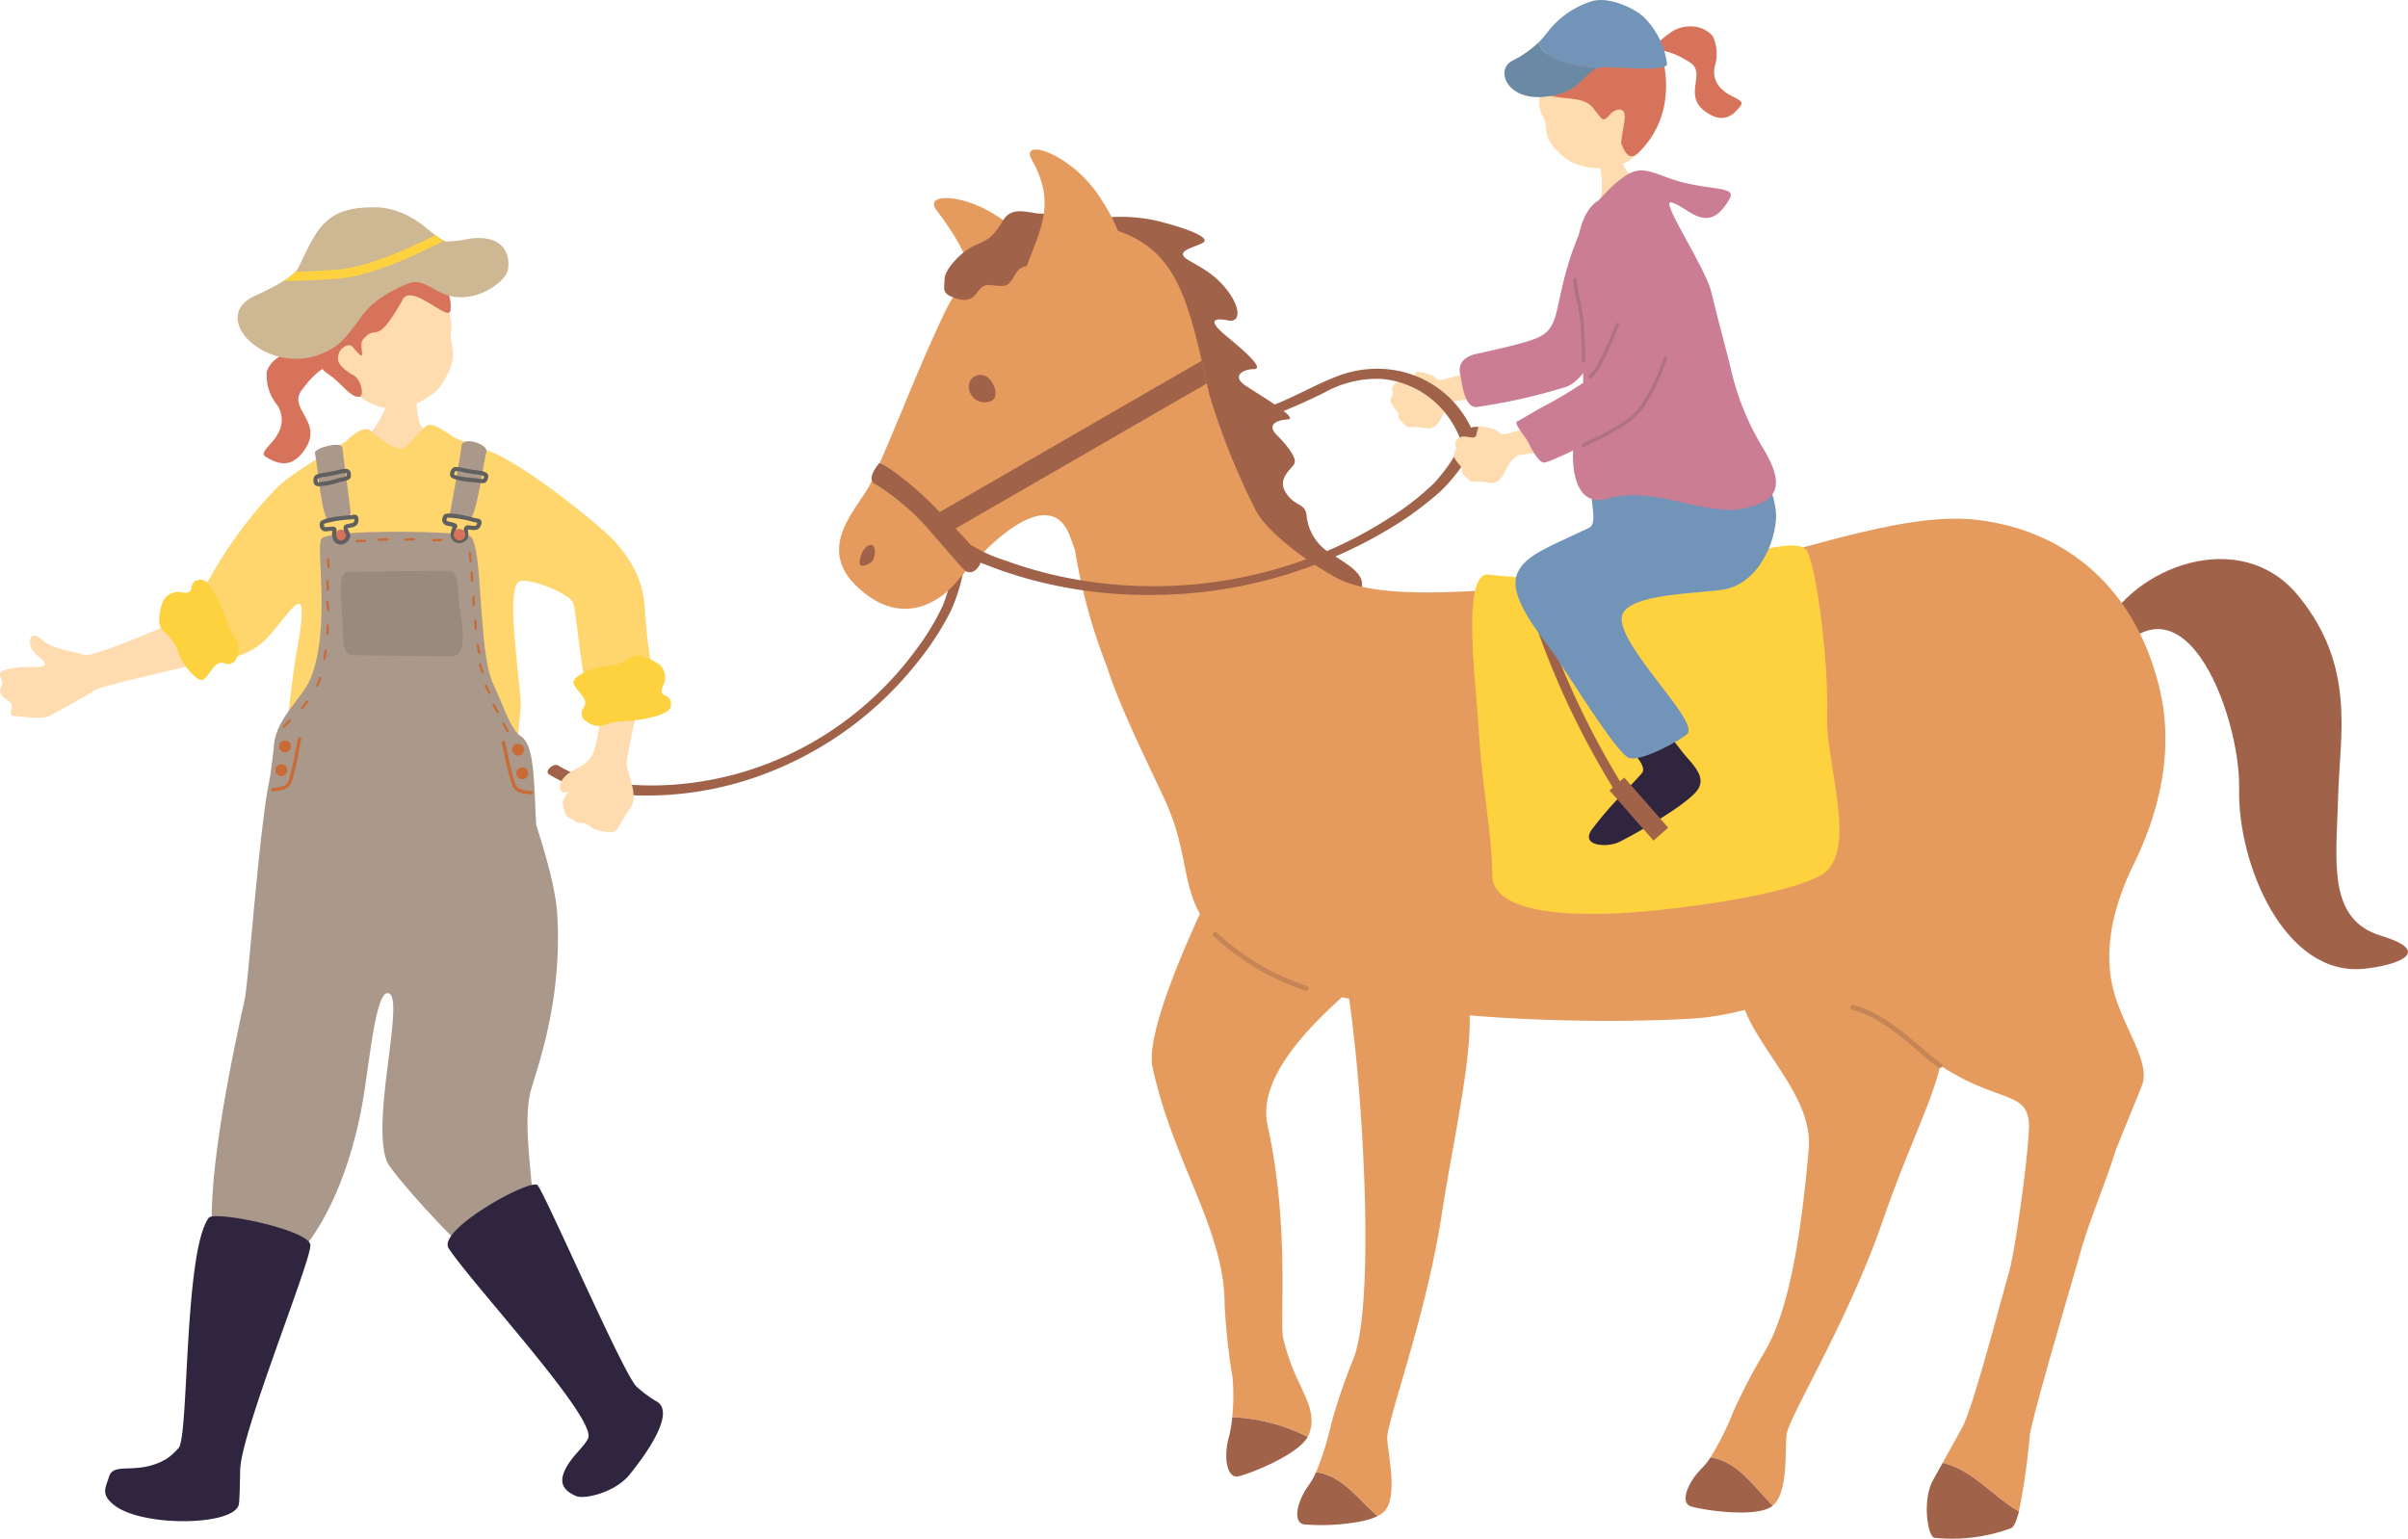 <svg id="グループ_999" data-name="グループ 999" xmlns="http://www.w3.org/2000/svg" xmlns:xlink="http://www.w3.org/1999/xlink" width="306.098" height="195.633" viewBox="0 0 306.098 195.633">
  <defs>
    <style>
      .cls-1 {
        fill: none;
      }

      .cls-2 {
        clip-path: url(#clip-path);
      }

      .cls-3 {
        fill: #a0634a;
      }

      .cls-4 {
        fill: #ffdbb0;
      }

      .cls-5 {
        fill: #ca7d93;
      }

      .cls-6 {
        fill: #d8735b;
      }

      .cls-7 {
        fill: #7194b8;
      }

      .cls-8 {
        fill: #6a89a5;
      }

      .cls-9 {
        fill: #e59b5e;
      }

      .cls-10 {
        fill: #c68554;
      }

      .cls-11 {
        fill: #fdd23e;
      }

      .cls-12 {
        fill: #2f253f;
      }

      .cls-13 {
        fill: #af7185;
      }

      .cls-14 {
        fill: #ffd56e;
      }

      .cls-15 {
        fill: #aa998a;
      }

      .cls-16 {
        fill: #c86b37;
      }

      .cls-17 {
        fill: #998a7f;
      }

      .cls-18 {
        fill: #606060;
      }

      .cls-19 {
        fill: #cdb893;
      }
    </style>
    <clipPath id="clip-path">
      <rect id="長方形_962" data-name="長方形 962" class="cls-1" width="306.098" height="195.633"/>
    </clipPath>
  </defs>
  <g id="グループ_998" data-name="グループ 998" class="cls-2">
    <path id="パス_8540" data-name="パス 8540" class="cls-3" d="M97.061,125.362a15.53,15.53,0,0,0,6.547,2.277,41.118,41.118,0,0,0,6.562.428,42.511,42.511,0,0,0,12.587-2.131,44.9,44.9,0,0,0,21.1-14.74,36.984,36.984,0,0,0,4.283-6.563,22.741,22.741,0,0,0,2-8.54c.07-.908-1.4-.324-1.448.325a22.325,22.325,0,0,1-1.529,7.434,30.781,30.781,0,0,1-3.506,5.781,42.49,42.49,0,0,1-8.706,8.781,41.6,41.6,0,0,1-22.574,8.31,40.634,40.634,0,0,1-6.906-.206,15.959,15.959,0,0,1-7.231-2.274c-.544-.363-1.788.713-1.184,1.117" transform="translate(-27.289 -26.93)"/>
    <path id="パス_8541" data-name="パス 8541" class="cls-4" d="M254.407,66.34c-.539.065-2.141.815-2.515.313s-1.531-.711-2.144-.848-.658.46-.771.992-.434.437-1.351.3a1.144,1.144,0,0,0-1.371.815c-.042.292.259.6-.066,1.112s.1.987.31,1.31.712.689.594,1.089.583.825.9,1.223.792-.029,2.348.3,1.986-.982,2.446-1.8a3.654,3.654,0,0,1,1.459-1.608c.282-.092,2.478-.343,3.144-.427a28.624,28.624,0,0,1-1.078-3.21c-.95.219-1.836.425-1.908.445" transform="translate(-69.3 -18.527)"/>
    <path id="パス_8542" data-name="パス 8542" class="cls-3" d="M213.3,73.778a72.426,72.426,0,0,0,14.847-5.494,13.688,13.688,0,0,1,7.132-1.741,11.679,11.679,0,0,1,6.418,2.522,12.188,12.188,0,0,1,4.054,6.149c.227.791,2.011.311,1.784-.478a13.107,13.107,0,0,0-9.841-9.184,13.906,13.906,0,0,0-7.661.565c-2.649.966-5.109,2.415-7.718,3.488a63.791,63.791,0,0,1-9.329,3c-1.106.267-.788,1.44.315,1.174" transform="translate(-59.789 -18.377)"/>
    <path id="パス_8543" data-name="パス 8543" class="cls-5" d="M280.119,42.355c-.318-2.246-2.254-2.445-4.427-3.774-1.669-1.119-3.7,5.806-4.366,8.71-.966,4.223-.917,5.67-3.618,6.675-1.7.631-5.436,1.442-7.4,1.886-.432.1-2.371.58-1.959,2.516.245,1.093.488,4.314,2.1,4.21a73.187,73.187,0,0,0,10.886-2.419c4.862-.869,8.97-16.465,8.781-17.8" transform="translate(-72.741 -10.831)"/>
    <path id="パス_8544" data-name="パス 8544" class="cls-4" d="M282.271,23.489c.179-.022,2.551-.139,2.772-.189.14.392.414,3.46.445,4,.053.925,4.164,4.99,3.871,6.281-.235.466-9.8,3.832-7.765.871,2.539-3.7.471-8.361.505-8.8.058-.732.2-1.9.171-2.169" transform="translate(-79.224 -6.562)"/>
    <path id="パス_8545" data-name="パス 8545" class="cls-6" d="M292.458,7.346a17.541,17.541,0,0,1,2.5-2.065,4.313,4.313,0,0,1,2.506-.611,3.615,3.615,0,0,1,2.608,1.215,5.261,5.261,0,0,1,.274,3.837,2.958,2.958,0,0,0,1.085,3.088c.848.832,2.728,1.193,2.248,1.866-1.4,1.971-2.742,1.861-3.956,1.184-3.909-2.182-.218-5.175-2.562-6.633s-2.679-1.177-4.7-1.881" transform="translate(-82.363 -1.307)"/>
    <path id="パス_8546" data-name="パス 8546" class="cls-4" d="M286.493,18.591a6.628,6.628,0,0,1-4.633,4.3,9.449,9.449,0,0,1-5.229-.537,8.24,8.24,0,0,1-2.912-2.687,4.949,4.949,0,0,1-.513-1.941c-.1-1.606-1.243-1.361-.669-4.752.175-1.03,1.542-5.863,6.271-7.019,4.157-1.017,9.682,7.478,7.685,12.64" transform="translate(-76.708 -1.652)"/>
    <path id="パス_8547" data-name="パス 8547" class="cls-6" d="M271.606,10.587a5,5,0,0,1,2.078-3.407C275.352,6.1,275.1,4.8,277,4.057a10.837,10.837,0,0,1,6.5-.533c2.274.823,3.215,1.737,3.752,2.942s2.965,8.34-2.317,13.7c-.844.858-1.568,1.074-2.37-1.032.113-1.56.728-3.49.318-4.027s-1.277-.159-1.695.323c-1.05,1.215-.93.666-2.353-.968-1.736-1.993-7.3.114-7.232-3.879" transform="translate(-76.49 -0.914)"/>
    <path id="パス_8548" data-name="パス 8548" class="cls-7" d="M272.264,5.391a14.994,14.994,0,0,0,1.13-1.307A11.343,11.343,0,0,1,279.225.1c2.093-.463,5,.84,6.33,2a10.277,10.277,0,0,1,3.031,6.037c.022.961-5.259.445-7.934.406a2.655,2.655,0,0,0-1.01.173c-2.74-.475-6.477-.647-7.378-3.326" transform="translate(-76.676 0)"/>
    <path id="パス_8549" data-name="パス 8549" class="cls-8" d="M267.143,9.878A14.177,14.177,0,0,0,270.559,7.5c.9,2.68,4.638,2.851,7.378,3.327-1.733.664-2.1,3.088-6.43,3.564-4.858.633-6.53-3.282-4.364-4.516" transform="translate(-74.971 -2.113)"/>
    <path id="パス_8550" data-name="パス 8550" class="cls-9" d="M312.348,226.567c.265-2.169,7.894-14.592,12.167-27,4.363-12.661,8.565-19.131,7.626-24.66-.782-4.608-4.351-17.255-7.39-17.61-3.241-.38-23.586-2.83-18.082,14.308,1.971,6.139,9.086,11.961,8.491,18.712-.821,9.313-2.231,19.887-5.466,25.514a76.012,76.012,0,0,0-4.086,7.759,37.074,37.074,0,0,1-2.927,5.894c3.575.542,5.531,3.824,7.914,6.129,1.995-1.629,1.531-7.216,1.755-9.05" transform="translate(-85.241 -44.205)"/>
    <path id="パス_8551" data-name="パス 8551" class="cls-3" d="M301.437,257.919a8.981,8.981,0,0,1-1.106,1.383,8.9,8.9,0,0,0-.879,1.014c-1.231,1.655-1.675,3.481-.493,3.841,1.261.384,6.325,1.2,9.1.487a3.723,3.723,0,0,0,1.146-.47c.053-.036.1-.086.147-.126-2.383-2.3-4.339-5.587-7.914-6.128" transform="translate(-83.999 -72.636)"/>
    <path id="パス_8552" data-name="パス 8552" class="cls-9" d="M243.126,150.571c-3.226-1.259-20.66-15.13-23.229-14.1-1.588.636-17.533,30.565-16,37.628,2.613,12.077,9.126,20.62,9.161,30.06a81.19,81.19,0,0,0,1.014,9.4,26.542,26.542,0,0,1-.041,5.028,23.334,23.334,0,0,1,9.593,2.5c.019-.034.047-.07.064-.1.035-.07.059-.139.088-.21.968-2.28-.348-4.522-1.069-6.21a27.974,27.974,0,0,1-2.2-6.015c-.474-2.383.85-14.261-1.986-27.055s29.822-28.886,24.6-30.923" transform="translate(-57.392 -38.418)"/>
    <path id="パス_8553" data-name="パス 8553" class="cls-3" d="M217.292,253.437a8.82,8.82,0,0,0-.292,1.787c-.107,1.843.432,3.355,1.541,3.1,1.468-.344,7.521-2.7,8.8-5.016a23.321,23.321,0,0,0-9.592-2.5,16.507,16.507,0,0,1-.452,2.63" transform="translate(-61.108 -70.633)"/>
    <path id="パス_8554" data-name="パス 8554" class="cls-3" d="M231.946,260.525a9.211,9.211,0,0,1-.925,1.642,8.821,8.821,0,0,0-.9,1.526c-.782,1.692-.835,3.317.3,3.478a26.864,26.864,0,0,0,7.487-.436,8.456,8.456,0,0,0,1.876-.632c-2.477-2.033-4.345-5.1-7.835-5.577" transform="translate(-64.646 -73.37)"/>
    <path id="パス_8555" data-name="パス 8555" class="cls-9" d="M250.605,168.841c-2.552-2.34-8.923-6.04-11.691-6.01-1.71.019-3.851,2.062-3.121,3.84,2.175,5.3,5.234,43.072,1.853,51.887a76.054,76.054,0,0,0-2.831,8.29,37.785,37.785,0,0,1-1.929,6.164c3.491.477,5.358,3.544,7.835,5.577a3.275,3.275,0,0,0,.75-.5c1.918-1.779.521-7.46.457-9.351-.074-2.181,4.932-15.47,6.917-28.424s5.889-27.686,1.76-31.474" transform="translate(-65.586 -45.857)"/>
    <path id="パス_8556" data-name="パス 8556" class="cls-3" d="M370.688,108.2c3.878-8.281,17.672-13.574,25.01-4.559s5.241,17.61,5.032,25.577-1.468,15.514,5.451,17.611,1.887,3.774-2.1,4.192c-10.225,1.077-16.143-13.417-15.934-22.852s-7.608-30.558-17.611-14.466c-6.067,9.761-1.208-2.606.149-5.5" transform="translate(-103.514 -27.863)"/>
    <path id="パス_8557" data-name="パス 8557" class="cls-3" d="M193.531,40.537c-2.149-2.578,4.613-2.516,8.281-1.573s6.6,2.1,5.451,2.726-3.774,1.048-1.782,2.2,3.459,1.887,5.031,3.983,1.573,3.983,0,3.669-2.935-.21-.1,2.1,4.612,4.088,3.355,4.088-2.935.838-1.049,2.1,6.919,4.193,5.347,4.3-2.621.733-1.363,1.991,2.621,2.935,2.2,3.669-2.2,1.886-1.05,3.669,2.412,1.258,2.621,2.83a6.318,6.318,0,0,0,2.405,4.431c1.573,1.153,4.3,2.411,4.613,3.983s-1.253,5.108-3.663,5.213-1.888-.42-5.766-5.032S201.6,55.737,200.135,50.705s-6.08-9.539-6.6-10.168" transform="translate(-54.387 -10.805)"/>
    <path id="パス_8558" data-name="パス 8558" class="cls-9" d="M313.084,120.9c3.459-7.076,4.986-14.748,3.3-22.013C313.4,85.99,304.559,78.577,293.225,77.21c-12.159-1.468-29.77,7.547-44.026,7.547-8.658,0-30.071,3.882-37.527-.21-4.14-2.272-9.161-6.131-10.355-8.814A89.31,89.31,0,0,1,195.523,61.2c-.1-.455-.733-3.313-.948-4.237-2.4-10.395-4.465-15.291-13.229-17.225-6.429-1.422-15.168,1.99-19.608,11.424-3.708,7.883-6.171,14.707-9.238,21.352-1.38,2.974-7.1,7.95-1.854,13.056s10.172,2.644,12.883-.616c6.789-8.161,12.2-10.733,14.179-5.96.254.612.5,1.3.753,2.039a71.812,71.812,0,0,0,4.069,14.837c1.584,5.032,5.161,12.2,7.282,16.769,4.537,9.753.43,14.29,11.6,21.247,11.284,7.022,42.53,7.549,55.784,6.693,9.983-.647,16.136-6.792,26.772,2.545,10.073,8.855,15.226,5.935,15.743,10.53.239,2.123-1.608,15.92-2.492,19.072-1.626,5.8-4.777,17.918-6.08,20.051,0,0-1.358,2.446-2.392,4.316,3.733.8,6.368,4.264,9.71,6.173a88.728,88.728,0,0,0,1.379-9.728c.477-3.019,5.889-21.207,6.4-23.1,1.048-3.856,3.139-8.669,4.56-13.208,1.611-4.009,2.626-6.405,3.3-8.137,1.027-2.644-1.685-6.361-3.218-10.742-2.2-6.289-.129-12.689,2.2-17.454" transform="translate(-41.813 -11.103)"/>
    <path id="パス_8559" data-name="パス 8559" class="cls-3" d="M341.8,260.989c-1.489,2.489-.745,7.335.126,7.427a21.713,21.713,0,0,0,9.629-1.18c.426-.057.795-.922,1.109-2.16-3.342-1.909-5.977-5.372-9.71-6.173l-1.154,2.087" transform="translate(-96.02 -72.913)"/>
    <path id="パス_8560" data-name="パス 8560" class="cls-9" d="M174.056,37.867c2.922,2.167,5.3,6.478,4.794,9.85s-7.705,1.478-8.3-1.057c-.657-2.8-1.42-5.46-4.96-10.061-1.756-2.282,3.784-2.2,8.467,1.269" transform="translate(-46.54 -9.869)"/>
    <path id="パス_8561" data-name="パス 8561" class="cls-3" d="M178.751,37.64c-1.758-.293-3.236-.64-4.186.886s-1.475,2.363-3.361,3.1-4.088,3.145-4.088,4.4-.459,1.783,1.363,2.412c3.04,1.048,2.516-1.887,4.4-1.677s2.306.315,3.039-1.048,1.153-1.258,2.726-1.573.943-1.153,1.468-2.2,2.83-2.516,2.2-3.46-2.935-.733-3.564-.838" transform="translate(-47.049 -10.528)"/>
    <path id="パス_8562" data-name="パス 8562" class="cls-9" d="M190.878,32.4c2.289,3.448,4.2,7.454,2.351,10.866s-12.61.662-11.531-2.1c2-5.114,3.547-8.2.612-13.4-1.609-2.853,4.9-.894,8.568,4.632" transform="translate(-51.149 -7.453)"/>
    <path id="パス_8563" data-name="パス 8563" class="cls-3" d="M155.193,81.972c.722.068,4.476,2.826,7.39,5.9,2.2,2.319,4.412,4.381,5.464,6.25.354.629-1.022,2.555-2.162,1.3-1.408-1.553-2.241-2.555-4.167-4.756a29.936,29.936,0,0,0-7.116-6.093c-1.114-.664.59-2.595.59-2.595" transform="translate(-43.433 -23.085)"/>
    <path id="パス_8564" data-name="パス 8564" class="cls-3" d="M199.708,66.73,165.793,86.308l-1.41-2.451,34.672-20.021c.216.924.43,1.884.653,2.894" transform="translate(-46.294 -17.978)"/>
    <path id="パス_8565" data-name="パス 8565" class="cls-3" d="M171.431,67.952a1.484,1.484,0,0,1,2.358-1.31c.787.524,1.613,2.51.472,3.04a2.022,2.022,0,0,1-2.83-1.73" transform="translate(-48.278 -18.695)"/>
    <path id="パス_8566" data-name="パス 8566" class="cls-3" d="M153.409,96.45c.931-.227.731,1.7.208,2.137s-1.616.92-1.5-.059.61-1.913,1.288-2.078" transform="translate(-42.838 -27.157)"/>
    <path id="パス_8567" data-name="パス 8567" class="cls-10" d="M338.821,185.85a.306.306,0,0,1-.154-.042,19.941,19.941,0,0,1-2.487-1.965c-2.233-1.927-5.293-4.567-8.493-5.367a.308.308,0,1,1,.149-.6c3.342.835,6.465,3.53,8.746,5.5a20.206,20.206,0,0,0,2.393,1.9.308.308,0,0,1-.154.575" transform="translate(-92.219 -50.092)"/>
    <path id="パス_8568" data-name="パス 8568" class="cls-10" d="M226.487,172.411a.3.3,0,0,1-.085-.012,31.692,31.692,0,0,1-11.692-6.922.308.308,0,0,1,.443-.428,30.944,30.944,0,0,0,11.421,6.758.308.308,0,0,1-.085.6" transform="translate(-60.443 -46.455)"/>
    <path id="パス_8569" data-name="パス 8569" class="cls-11" d="M262.635,100.241a87.27,87.27,0,0,0,19.5,0c9.644-1.048,19.707-5.451,20.965-2.935s2.726,14.256,2.516,20.755,4.285,17.879-1.048,20.546c-4.613,2.307-15.1,3.774-21.594,4.4-4.871.471-19.916,1.493-19.916-4.612,0-4.822-1.258-10.9-1.677-17.821s-2.306-20.755,1.258-20.336" transform="translate(-73.364 -27.188)"/>
    <path id="パス_8570" data-name="パス 8570" class="cls-12" d="M293.088,130.558c-.172-.223-4.42-5.664-4.862-6.667,0,0-4.228,1.96-3.919,3.483s4.186,4.19,3.7,5.623c-.106.312-2.284,2.471-2.715,2.977a44.743,44.743,0,0,0-3.836,4.471c-1.321,2.062,2.053,2.18,3.453,1.533s8.762-4.722,10.094-6.715c1.144-1.712-.859-3.353-1.909-4.706" transform="translate(-79.178 -34.891)"/>
    <path id="パス_8571" data-name="パス 8571" class="cls-3" d="M269.167,102.252a106.443,106.443,0,0,0,11.894,26.909c.238.384,1.389-.022,1.1-.491a105.682,105.682,0,0,1-11.8-26.737c-.134-.471-1.323-.151-1.19.319" transform="translate(-75.801 -28.642)"/>
    <rect id="長方形_961" data-name="長方形 961" class="cls-3" width="2.492" height="8.473" transform="translate(204.599 100.493) rotate(-41.225)"/>
    <path id="パス_8572" data-name="パス 8572" class="cls-7" d="M301.26,86.97c.323,2.851-1.681,8.877-6.3,9.927-2.8.636-13.068.407-13.293,3.672-.254,3.69,9.585,12.872,8.418,14.659-.372.57-6.006,3.807-7.547,3.121s-7.111-9.651-9.143-12.7c-1.742-2.612-6.429-7.762-4.935-10.886,1.065-2.226,3.919-3.193,9.047-5.636,2.046-.974-2.594-8.5,3.58-10.063,6.045-1.527,19.028-2.211,20.173,7.906" transform="translate(-75.523 -22.018)"/>
    <path id="パス_8573" data-name="パス 8573" class="cls-5" d="M302.438,65.37a33.768,33.768,0,0,1-4.064-10.121c-.465-1.942-1.667-6.314-2.447-9.613-.739-3.126-6.6-11.8-5.091-11.412,2.184.57,4.631,4.417,7.409-.446.871-1.524-1.887-1.089-5.951-2.1-3.386-.846-4.97-2.442-7.33-.8-2.4,1.669-2.935,2.922-3.846,3.411-1.742,1.6-2.029,3.927-2.594,6.97-.381,2.047.872,7.239.912,7.772.255,3.459.21,8.734.172,9.378-.155,2.676-1.022,5.111-1.21,6.8-.238,2.141-.027,7.929,4.325,6.69,5.49-1.563,10.218,1.435,16.154,1.42,5.557-.71,6.653-2.883,3.56-7.947" transform="translate(-78.385 -8.494)"/>
    <path id="パス_8574" data-name="パス 8574" class="cls-13" d="M279.681,59.887h-.009a.214.214,0,0,1-.2-.223c.036-.818-.116-4.047-.181-4.872a27.01,27.01,0,0,0-.467-2.692,18.725,18.725,0,0,1-.44-2.695.213.213,0,1,1,.426,0,19.14,19.14,0,0,0,.432,2.61,27.325,27.325,0,0,1,.474,2.743c.068.856.219,4.075.182,4.924a.213.213,0,0,1-.213.2" transform="translate(-78.398 -13.854)"/>
    <path id="パス_8575" data-name="パス 8575" class="cls-3" d="M165.2,89.008a18.428,18.428,0,0,0,6.6,4.052,53.659,53.659,0,0,0,7.236,2.285A58.094,58.094,0,0,0,193.907,96.9a59.068,59.068,0,0,0,28.676-8.095A42.432,42.432,0,0,0,229.6,83.74a22.187,22.187,0,0,0,5.118-7.61c.384-.851-1.464-.71-1.738-.1a21.525,21.525,0,0,1-4.213,6.687,34.832,34.832,0,0,1-5.881,4.539,53.028,53.028,0,0,1-12.737,5.927,56.876,56.876,0,0,1-28.174,1.513,53.77,53.77,0,0,1-7.7-2.171,19.178,19.178,0,0,1-7.37-4.246c-.489-.5-2.251.172-1.706.732" transform="translate(-46.495 -21.271)"/>
    <path id="パス_8576" data-name="パス 8576" class="cls-4" d="M265.569,75.938c-.539.07-2.134.833-2.513.335s-1.537-.7-2.15-.83-.654.466-.764,1-.429.442-1.347.31a1.142,1.142,0,0,0-1.363.827c-.041.292.264.6-.058,1.113s.111.986.322,1.307.718.682.6,1.083.591.82.913,1.215.791-.034,2.351.28,1.978-1,2.43-1.825a3.648,3.648,0,0,1,1.445-1.62c.27-.091,2.3-.343,3.053-.442a9.351,9.351,0,0,0-.71-3.287c-1.057.253-2.134.512-2.213.535" transform="translate(-72.45 -21.235)"/>
    <path id="パス_8577" data-name="パス 8577" class="cls-5" d="M285.344,56.656c-3.121-1.161-3.057-2.73-4.354.435-1.772,4.322-1.561,5.312-3.919,6.967a55.875,55.875,0,0,1-5.613,3.338c-.345.179-2.29,1.348-2.951,1.693-.708.218,1.028,1.956,1.4,2.83.272.635,1.295,2.48,1.935,2.443.739-.042,5.443-2.249,9.8-4.862,3.991-2.685,4.337-5.278,4.917-6.5,1.81-3.807,1.9-4.6-1.216-6.346" transform="translate(-75.571 -15.553)"/>
    <path id="パス_8578" data-name="パス 8578" class="cls-13" d="M280.073,74.555a.213.213,0,0,1-.09-.407l.323-.149c2.028-.935,5.422-2.5,6.9-4.432a23.018,23.018,0,0,0,2.891-5.792c.08-.213.155-.412.225-.59a.213.213,0,0,1,.4.154c-.069.177-.143.374-.223.586a23.355,23.355,0,0,1-2.951,5.9c-1.546,2.014-5,3.608-7.063,4.56l-.322.149a.212.212,0,0,1-.09.02" transform="translate(-78.815 -17.756)"/>
    <path id="パス_8579" data-name="パス 8579" class="cls-13" d="M281.285,64.226a.213.213,0,0,1-.134-.379c1.116-.909,2.657-4.712,3.237-6.143.078-.193.14-.346.184-.451a.215.215,0,0,1,.279-.114.212.212,0,0,1,.113.279c-.043.1-.1.256-.182.446-.647,1.6-2.162,5.335-3.363,6.313a.21.21,0,0,1-.134.048" transform="translate(-79.157 -16.087)"/>
    <path id="パス_8580" data-name="パス 8580" class="cls-4" d="M23.964,115.654c-3.473.874-11.064,2.5-12.048,3.149s-3.777,2.182-5.568,3.162c-.729.4-2,.3-4.521.031-1.113-.12.343-1.282-.784-1.96-1.9-1.139-.523-1.74-.764-2.369-.415-1.088-.557-1.383.98-1.659a13.511,13.511,0,0,1,3.261-.234c.715.04,1.79-.144.785-.981s-1.5-1.357-1.487-2.276.685-1.11,1.786.035c1.563,1.052,4.06,1.3,5.074,1.682s9.411-3.282,11.522-4.159,4.937,4.781,1.764,5.58" transform="translate(0 -30.974)"/>
    <path id="パス_8581" data-name="パス 8581" class="cls-6" d="M55.674,63.144a19.875,19.875,0,0,0-3.479-1.154,4.883,4.883,0,0,0-2.894.383c-1.407.82-1.966,1.433-2.252,2.352a5.953,5.953,0,0,0,1.284,4.157,3.349,3.349,0,0,1,.122,3.7c-.553,1.225-2.388,2.375-1.606,2.889,2.288,1.5,3.654.838,4.657-.374,3.228-3.9-1.891-5.547-.019-8.044s2.343-2.34,4.185-3.91" transform="translate(-13.14 -17.444)"/>
    <path id="パス_8582" data-name="パス 8582" class="cls-4" d="M61.246,62.016a6.915,6.915,0,0,0,6.082,2.905,9.535,9.535,0,0,0,5-2.387,9.147,9.147,0,0,0,1.96-3.841,5.8,5.8,0,0,0-.162-2.222c-.456-1.723.763-1.865-.978-5.232-.529-1.022-3.555-5.63-8.647-5.2-4.476.379-7.022,11.24-3.257,15.975" transform="translate(-16.735 -12.958)"/>
    <path id="パス_8583" data-name="パス 8583" class="cls-6" d="M66.516,50.881c1-2.847,6.052,2.787,6.225,1.093.459-4.506-5.351-7.4-7.492-7.521-2.985-.174-9.738,3.751-10.2,7.882-.367,3.289.124,6.469,2.189,7.776,1.562.989,2.863,3.124,4,2.835.515-.131.2-2.4-1.106-2.864-1.983-1.264-1.789-1.965-1.568-2.672s1.274-1.34,1.711-.813c2.175,2.621.643-.111,1.335-.919,1.882-2.195,1.507,1.172,4.907-4.8" transform="translate(-15.472 -12.518)"/>
    <path id="パス_8584" data-name="パス 8584" class="cls-4" d="M75.768,82.145c.717-3.707-1.08-6.016-4.048-7.6-2.266-1.208-2.069-3.2-2.249-4.674-.111-.9-.415-2.756-.425-3.039-.189.006-2.556.392-2.793.376a11.007,11.007,0,0,1-2.687,6.737c-.958,1.019-5.4.308-4.752,5.756-.188,9.278,15.443,7.366,16.954,2.446" transform="translate(-16.545 -18.821)"/>
    <path id="パス_8585" data-name="パス 8585" class="cls-4" d="M104.414,119.2a30.31,30.31,0,0,1-.994,6.131c-.606,2.027-3.108,2.457-3.652,3.251-.517.414-1.1,1.642-.332,2.023.376.187.556-.243.68.058,0,0-.792.853-.676,1.455.124.653.33,1.555.79,1.733.721.28.6.6,1.677.687.787.067.7.3,1.527.75.362.2,2.263.631,2.722.247.4-.339.78-1.444,1.905-2.976s-.585-4.633-.5-5.724c.115-1.522,1.243-5.739,1.756-9.24.394-3.6-.335-8.351-1.227-10.179-1.486-3.046-3.98.412-4.952.212-.192.866,1.345,8.909,1.277,11.571" transform="translate(-27.9 -29.896)"/>
    <path id="パス_8586" data-name="パス 8586" class="cls-14" d="M90.448,98.644c-.213-3.86-1.744-6.177-3.747-8.557C85.127,88.351,76.433,81.161,71.37,78.81c-1.9-.777-4.815-1.837-4.861-1.855-1.291-.752-2.881-2.1-3.728-1.68s-2.5,2.918-3.292,2.942c-.919.029-2.453-.968-3.828-2.221-.883-.8-2.327.407-3.34,1.4-1.184.594-7.136,4.223-8.662,5.8a55.046,55.046,0,0,0-8.342,11.174c-3.123,5.151-2.138,2.348-4.619,3.708-1.665.7.352,4.381,2.376,6.554.807.866,6.336.922,9.367-2.365,2.1-2.279,3.343-4.471,4.121-4.293.654.237-.066,4.418-.366,5.973-.736,4.148-1.32,11.294-2.249,15.655-.016,9,30.285,6.289,30.382-1.6-.227-3.068.374-6.07.338-7.344-.088-3.153-1.976-14.806-.179-15.57,1.115-.474,6.3,1.414,6.829,2.759.483,1.238.761,7.6,2.227,13.266.3,1.17,7.348.312,8.266-.9.487-.643-.965-4.393-1.361-11.561" transform="translate(-8.471 -21.177)"/>
    <path id="パス_8587" data-name="パス 8587" class="cls-11" d="M32.8,114.989c.764.568,1.02.447,1.618-.357s1.062-1.707,2-1.427a1.161,1.161,0,0,0,1.634-.8,2.593,2.593,0,0,0-.193-2.4c-.654-.8-.688-1.033-1.4-3.017s-2.088-4.468-2.972-4.4-1.134.4-1.265,1.14-.884.488-1.669.424a2.23,2.23,0,0,0-1.916,1.176c-.165.5-1.058,2.96.148,3.858a6.733,6.733,0,0,1,2.016,3.165,8,8,0,0,0,2,2.631" transform="translate(-7.932 -28.893)"/>
    <path id="パス_8588" data-name="パス 8588" class="cls-15" d="M81.39,142.755c-.185-3.135-1.492-7.717-2.678-11.35-.295-4.981-.134-10.212-1.968-11.312-1.284-.771-2.427-4.428-3.49-6.633-1.925-3.993-1.31-17.473-2.881-18.745-.907-.735-18.252-.995-18.992.318-.654,1.162,1.159,11.221-1.259,17.51-1.061,2.761-4.609,5.276-4.764,8.973-.009.2-.185,1.579-.471,3.72-.217,1.081-.391,2.034-.5,2.787C43.2,136,42.11,151.3,41.68,153.416c-.58,2.858-5.879,25.52-3.685,32.771a4.964,4.964,0,0,0,8.034,2.209c7.335-5.909,9.893-17.572,10.63-21.864.917-5.338,1.644-13.942,3.212-13.768,2.309.256-2.251,16.2-.122,21.44.67,1.649,13.492,16.059,16.012,15.335,5.751-1.653.342-17.513,2.29-24.457.9-3.192,3.981-11.423,3.339-22.326" transform="translate(-10.551 -26.502)"/>
    <path id="パス_8589" data-name="パス 8589" class="cls-16" d="M50.905,131.847a.756.756,0,1,1-.71-.8.755.755,0,0,1,.71.8" transform="translate(-13.911 -36.906)"/>
    <path id="パス_8590" data-name="パス 8590" class="cls-16" d="M50.248,136.048a.756.756,0,1,1-.71-.8.755.755,0,0,1,.71.8" transform="translate(-13.726 -38.089)"/>
    <path id="パス_8591" data-name="パス 8591" class="cls-16" d="M48.205,137.354a.217.217,0,0,1-.007-.432c1.245-.117,1.709-.268,2-.926a29.836,29.836,0,0,0,.853-3.694c.121-.619.236-1.2.335-1.658a.217.217,0,1,1,.423.092c-.1.453-.212,1.034-.333,1.649a28.778,28.778,0,0,1-.883,3.786c-.382.862-1.007,1.055-2.356,1.182a.178.178,0,0,1-.034,0" transform="translate(-13.518 -36.745)"/>
    <path id="パス_8592" data-name="パス 8592" class="cls-16" d="M90.617,132.441a.755.755,0,1,0,.691-.815.755.755,0,0,0-.691.815" transform="translate(-25.519 -37.068)"/>
    <path id="パス_8593" data-name="パス 8593" class="cls-16" d="M91.371,136.626a.755.755,0,1,0,.691-.815.755.755,0,0,0-.691.815" transform="translate(-25.732 -38.247)"/>
    <path id="パス_8594" data-name="パス 8594" class="cls-16" d="M92.536,137.911a.216.216,0,0,0,0-.432c-1.247-.088-1.715-.228-2.022-.879a29.705,29.705,0,0,1-.939-3.673c-.136-.616-.264-1.2-.374-1.65a.217.217,0,0,0-.421.1c.109.45.236,1.029.371,1.641a28.726,28.726,0,0,0,.971,3.764c.4.853,1.032,1.031,2.383,1.126h.033" transform="translate(-25 -36.924)"/>
    <path id="パス_8595" data-name="パス 8595" class="cls-16" d="M50.334,128.292a.184.184,0,0,1-.239.035.17.17,0,0,1,.025-.243l.649-.677a.177.177,0,0,1,.251-.046.169.169,0,0,1-.026.243l-.649.677-.011.01" transform="translate(-14.097 -35.858)"/>
    <path id="パス_8596" data-name="パス 8596" class="cls-16" d="M53.544,124.994a.185.185,0,0,1-.235.06.17.17,0,0,1,0-.244l.577-.74a.177.177,0,0,1,.245-.07.17.17,0,0,1,0,.244l-.577.74-.009.011" transform="translate(-14.999 -34.914)"/>
    <path id="パス_8597" data-name="パス 8597" class="cls-16" d="M56.218,120.909a.184.184,0,0,1-.21.121.17.17,0,0,1-.066-.235l.352-.869c.045-.118.138-.163.216-.135a.171.171,0,0,1,.066.235l-.353.869-.006.014" transform="translate(-15.749 -33.734)"/>
    <path id="パス_8598" data-name="パス 8598" class="cls-16" d="M57.52,116.078c-.02.1-.1.177-.175.169s-.136-.1-.121-.212l.133-.929c.014-.125.095-.192.177-.183s.136.1.121.212l-.132.929,0,.014" transform="translate(-16.115 -32.365)"/>
    <path id="パス_8599" data-name="パス 8599" class="cls-16" d="M58.071,111.638a.185.185,0,0,1-.152.189c-.083,0-.148-.085-.146-.2l.015-.937c0-.126.07-.2.153-.2s.148.085.147.2l-.016.937v.015" transform="translate(-16.27 -31.117)"/>
    <path id="パス_8600" data-name="パス 8600" class="cls-16" d="M58.094,103.775a.184.184,0,0,1-.129.205c-.081.012-.157-.067-.169-.177l-.093-.933c-.016-.126.046-.209.128-.221s.157.067.168.177l.094.933v.015" transform="translate(-16.25 -28.908)"/>
    <path id="パス_8601" data-name="パス 8601" class="cls-16" d="M58.22,99.881a.185.185,0,0,1-.134.2c-.082.011-.155-.07-.164-.18l-.073-.935c-.013-.126.051-.208.133-.218s.155.071.165.181l.073.935v.015" transform="translate(-16.291 -27.81)"/>
    <path id="パス_8602" data-name="パス 8602" class="cls-16" d="M87.648,125.606a.185.185,0,0,0,.223.094.171.171,0,0,0,.036-.241l-.46-.818c-.059-.112-.157-.144-.231-.107a.171.171,0,0,0-.036.241l.46.818.008.013" transform="translate(-24.543 -35.068)"/>
    <path id="パス_8603" data-name="パス 8603" class="cls-16" d="M86.209,122.234a.185.185,0,0,0,.218.106.17.17,0,0,0,.049-.239l-.416-.841c-.053-.115-.149-.152-.226-.119a.17.17,0,0,0-.048.238l.415.841.007.013" transform="translate(-24.152 -34.113)"/>
    <path id="パス_8604" data-name="パス 8604" class="cls-16" d="M85.048,118.541a.185.185,0,0,0,.205.129.171.171,0,0,0,.075-.233l-.323-.881c-.041-.119-.133-.167-.211-.142a.17.17,0,0,0-.074.233l.322.881.006.014" transform="translate(-23.855 -33.065)"/>
    <path id="パス_8605" data-name="パス 8605" class="cls-16" d="M84.509,115.071a.185.185,0,0,0,.186.156c.081-.013.129-.112.106-.22l-.2-.917c-.024-.124-.108-.184-.19-.17s-.129.112-.106.221l.2.917,0,.014" transform="translate(-23.741 -32.082)"/>
    <path id="パス_8606" data-name="パス 8606" class="cls-16" d="M83.949,110.779a.185.185,0,0,0,.156.186c.083,0,.147-.088.142-.2l-.036-.937c0-.126-.074-.2-.157-.2s-.146.088-.142.2l.036.937v.015" transform="translate(-23.631 -30.874)"/>
    <path id="パス_8607" data-name="パス 8607" class="cls-16" d="M83.3,102.267a.186.186,0,0,0,.157.185c.083,0,.145-.089.141-.2l-.04-.937c0-.126-.075-.2-.158-.2s-.146.088-.142.2l.04.937v.015" transform="translate(-23.447 -28.477)"/>
    <path id="パス_8608" data-name="パス 8608" class="cls-16" d="M83.02,98.778c.014.1.085.182.164.179s.142-.094.134-.2l-.076-.935c-.007-.126-.083-.2-.166-.193s-.142.094-.134.2l.077.935v.015" transform="translate(-23.358 -27.493)"/>
    <path id="パス_8609" data-name="パス 8609" class="cls-16" d="M89.41,128.984a.186.186,0,0,0,.224.094.171.171,0,0,0,.035-.241l-.46-.818c-.059-.111-.157-.144-.231-.107a.17.17,0,0,0-.035.241l.459.818.008.013" transform="translate(-25.039 -36.019)"/>
    <path id="パス_8610" data-name="パス 8610" class="cls-16" d="M58.114,107.426a.184.184,0,0,1-.129.205c-.082.012-.157-.067-.168-.177l-.093-.933c-.016-.126.046-.209.129-.221s.157.067.167.177l.094.933v.015" transform="translate(-16.255 -29.937)"/>
    <path id="パス_8611" data-name="パス 8611" class="cls-16" d="M83.61,106.548a.186.186,0,0,0,.157.185c.083,0,.145-.089.141-.2l-.04-.937c0-.126-.075-.2-.158-.2s-.146.088-.142.2l.04.937v.015" transform="translate(-23.535 -29.682)"/>
    <path id="パス_8612" data-name="パス 8612" class="cls-16" d="M63.117,95.832a.185.185,0,0,1-.2-.142c-.007-.082.077-.152.187-.156l.937-.034c.126-.007.2.06.211.142s-.077.152-.187.157l-.937.034h-.015" transform="translate(-17.72 -26.895)"/>
    <path id="パス_8613" data-name="パス 8613" class="cls-16" d="M67.073,95.575a.185.185,0,0,1-.2-.142c-.007-.082.077-.152.188-.156L68,95.243c.126-.007.205.06.212.142s-.077.152-.187.157l-.937.034h-.015" transform="translate(-18.834 -26.822)"/>
    <path id="パス_8614" data-name="パス 8614" class="cls-16" d="M71.721,95.563a.185.185,0,0,1-.2-.142c-.007-.082.077-.152.188-.156l.937-.034c.126-.007.205.06.212.142s-.077.152-.187.157l-.937.034h-.015" transform="translate(-20.143 -26.819)"/>
    <path id="パス_8615" data-name="パス 8615" class="cls-16" d="M76.658,95.688a.185.185,0,0,1-.2-.142c-.007-.082.077-.152.187-.156l.937-.034c.126-.007.205.06.211.142s-.077.152-.187.157l-.936.034h-.016" transform="translate(-21.533 -26.854)"/>
    <path id="パス_8616" data-name="パス 8616" class="cls-17" d="M61.17,101.148c1.787-.055,11.2-.118,12.44-.157s1.491.411,1.656,3.228,1.56,7.655-.93,7.656-11.049-.116-12.527-.146-1.157-2.176-1.307-4.536-.653-6,.668-6.046" transform="translate(-16.977 -28.441)"/>
    <path id="パス_8617" data-name="パス 8617" class="cls-12" d="M35.773,247.5c.095-4.839,9.285-27.193,8.916-28.676-.483-1.945-12.222-4.317-12.909-3.382-3.141,4.275-2.529,27.408-3.8,29.219a8.322,8.322,0,0,1-1.529,1.4c-3.748,2.227-6.766.285-7.359,2.322-.4,1.361-1.157,2.256.826,3.7,3.718,2.7,15.176,2.5,15.684-.226.121-.648.144-3.21.167-4.349" transform="translate(-5.243 -60.615)"/>
    <path id="パス_8618" data-name="パス 8618" class="cls-12" d="M105.753,237.194A15.37,15.37,0,0,1,103.2,235.3c-1.768-1.838-11.162-23.562-12.536-25.559-.642-1.079-12.864,5.613-11.322,8,2.708,4.192,17.982,20.67,17.784,23.9-.042.7-1.539,2.041-2.317,3.138-1.612,2.276-1.294,3.593.738,4.459,1.019.435,4.9-.421,6.761-2.7,2.639-3.236,5.79-8.049,3.447-9.342" transform="translate(-22.306 -59.036)"/>
    <path id="パス_8619" data-name="パス 8619" class="cls-6" d="M60.782,94.443a.735.735,0,1,1-.757-.712.735.735,0,0,1,.757.712" transform="translate(-16.704 -26.397)"/>
    <path id="パス_8620" data-name="パス 8620" class="cls-15" d="M55.728,79.757c-.139-.6,3.4-1.606,3.492-.649.126,1.348.969,7.145,1.036,8.223.06.988-1.777.776-2.764.926-.889.136-1.428-7.054-1.764-8.5" transform="translate(-15.693 -22.167)"/>
    <path id="パス_8621" data-name="パス 8621" class="cls-15" d="M84.259,79.424c.271-.939-3.031-2.062-3.169-.738-.142,1.346-1.25,7.437-1.465,8.5-.1.514,1.557.7,2.455.764s1.767-7.1,2.179-8.522" transform="translate(-22.423 -21.989)"/>
    <path id="パス_8622" data-name="パス 8622" class="cls-18" d="M59.325,94.881A1.03,1.03,0,0,1,58.31,94.3a2.179,2.179,0,0,1-.129-1.167c-.173,0-.422.027-.593.045a.774.774,0,0,1-.986-.929v-.083c0-.651,2.387-.906,3.813-1a3.27,3.27,0,0,0,.353-.046.637.637,0,0,1,.56.068.752.752,0,0,1,.177.62c-.008.743-.662.865-1.095.945-.1.019-.2.037-.3.062.006.028.1.233.159.356a1.426,1.426,0,0,1,.194.645,1.309,1.309,0,0,1-.94,1.041,1.886,1.886,0,0,1-.2.019m.165-.28h0ZM58.1,92.61a.676.676,0,0,1,.528.129.411.411,0,0,1,.1.27l-.009.069a2.064,2.064,0,0,0,.059.978c.134.254.326.332.675.282a.843.843,0,0,0,.489-.55A1.409,1.409,0,0,0,59.8,93.4a1.023,1.023,0,0,1-.152-.828.485.485,0,0,1,.333-.263c.106-.029.221-.05.336-.072.511-.1.659-.163.662-.43a1.425,1.425,0,0,0-.006-.18l-.113.019a3.892,3.892,0,0,1-.407.052,13.763,13.763,0,0,0-3.319.549v.01c0,.141,0,.315.049.362.017.016.095.065.354.037.23-.024.417-.042.57-.047m-.972-.441v0" transform="translate(-15.94 -25.654)"/>
    <path id="パス_8623" data-name="パス 8623" class="cls-18" d="M80.108,94.6a1.033,1.033,0,0,1-.774-.874,2.184,2.184,0,0,1,.254-1.146c-.163-.057-.408-.111-.577-.149a.774.774,0,0,1-.631-1.2l.027-.078c.206-.617,2.552-.087,3.932.284a3.455,3.455,0,0,0,.35.07.638.638,0,0,1,.508.245.75.75,0,0,1-.034.644c-.246.7-.9.6-1.34.541-.1-.015-.2-.03-.3-.037,0,.028.021.254.036.389a1.437,1.437,0,0,1-.025.673,1.31,1.31,0,0,1-1.226.682,2,2,0,0,1-.2-.048m.247-.212.006,0Zm-.67-2.332c.249.077.392.157.458.293a.412.412,0,0,1,0,.286l-.03.063a2.056,2.056,0,0,0-.259.945c.045.284.2.42.547.485a.841.841,0,0,0,.641-.363,1.4,1.4,0,0,0-.012-.414,1.027,1.027,0,0,1,.124-.833.485.485,0,0,1,.4-.142c.111.007.226.024.342.04.514.075.677.058.766-.193a1.536,1.536,0,0,0,.053-.172l-.113-.019a3.927,3.927,0,0,1-.4-.082,13.777,13.777,0,0,0-3.32-.552l0,.009c-.045.133-.1.3-.07.358.011.021.069.092.323.149.226.052.408.1.555.14m-.777-.731v0" transform="translate(-22.043 -25.591)"/>
    <path id="パス_8624" data-name="パス 8624" class="cls-18" d="M56.057,85.185a.786.786,0,0,1-.317-.092.437.437,0,0,1-.209-.275,1.093,1.093,0,0,1,.044-.875c.2-.3.587-.364,1.289-.478.261-.042.571-.092.935-.164.213-.042.421-.091.617-.135.724-.166,1.248-.285,1.562-.066a.532.532,0,0,1,.222.384l.009.073c.088.688-.133.83-1.059,1.031-.147.032-.361.089-.611.155a8.589,8.589,0,0,1-2.482.442M57.9,83.82c-.37.074-.687.124-.953.167a2.12,2.12,0,0,0-.932.248c-.027.042-.045.154.029.457a10.421,10.421,0,0,0,2.358-.46c.26-.069.483-.128.635-.162.5-.107.636-.172.665-.208a1.171,1.171,0,0,0-.019-.238l-.009-.077c-.111-.1-.731.04-1.141.134-.2.047-.414.1-.633.139" transform="translate(-15.62 -23.369)"/>
    <path id="パス_8625" data-name="パス 8625" class="cls-18" d="M80,84.108a.792.792,0,0,1-.264-.2.435.435,0,0,1-.1-.33,1.094,1.094,0,0,1,.35-.8c.294-.212.677-.134,1.374.007.259.053.567.116.932.175.215.036.426.065.626.091.736.1,1.269.173,1.485.489a.532.532,0,0,1,.073.437l-.017.072c-.16.675-.417.731-1.354.592-.149-.022-.369-.044-.627-.07A8.594,8.594,0,0,1,80,84.108M82.2,83.48c-.373-.062-.687-.126-.951-.179a2.11,2.11,0,0,0-.96-.1c-.04.029-.1.129-.134.438a10.4,10.4,0,0,0,2.369.4c.267.027.5.051.651.073a1.7,1.7,0,0,0,.7.039,1.132,1.132,0,0,0,.067-.229l.018-.075c-.069-.134-.7-.221-1.114-.277-.2-.027-.422-.057-.642-.093" transform="translate(-22.426 -23.275)"/>
    <path id="パス_8626" data-name="パス 8626" class="cls-6" d="M81.745,94.315a.735.735,0,1,1-.758-.712.735.735,0,0,1,.758.712" transform="translate(-22.607 -26.361)"/>
    <path id="パス_8627" data-name="パス 8627" class="cls-19" d="M44.28,54.28A8.817,8.817,0,0,0,55,53.976c3.154-3.018,2.526-4.936,8.59-7.541,2.706-1.168,3.8,2.435,8.18,1.549,2.392-.483,4.37-2.21,4.611-3.247.356-1.52-.082-4.667-4.814-4.061a17.953,17.953,0,0,1-2.917.366,1.294,1.294,0,0,1-.382-.1,7.66,7.66,0,0,1-1.1-.728c-.355-.269-.737-.575-1.124-.876a13.182,13.182,0,0,0-1.975-1.375,10.056,10.056,0,0,0-3.837-1.246c-7.051-.314-8,2.578-10.454,7.646a2.142,2.142,0,0,1-.374.517,7.614,7.614,0,0,1-1.532,1.179c-.332.21-.7.419-1.081.629-.143.074-.28.152-.429.227-.68.359-1.42.713-2.172,1.063-3.418,1.571-2.248,4.667.086,6.3" transform="translate(-11.843 -10.335)"/>
    <path id="パス_8628" data-name="パス 8628" class="cls-11" d="M50.157,47.442c2.14-.032,4.365-.083,7.253-.342l.223-.024c4.311-.473,10.251-3.354,12.921-4.751a7.749,7.749,0,0,1-1.1-.727c-2.866,1.464-8.292,4-12.151,4.353-2.157.2-3.95.27-5.612.312a7.622,7.622,0,0,1-1.532,1.179" transform="translate(-14.125 -11.715)"/>
    <path id="パス_8629" data-name="パス 8629" class="cls-11" d="M102.029,118.658c-.749.587-.7.866-.083,1.655s1.367,1.476.85,2.3a1.161,1.161,0,0,0,.338,1.786,2.59,2.59,0,0,0,2.364.446c.943-.42,1.178-.392,3.279-.552s4.86-.836,5.026-1.708a1.154,1.154,0,0,0-.767-1.521c-.675-.32-.238-.981.031-1.721a2.231,2.231,0,0,0-.63-2.159c-.44-.292-2.576-1.8-3.76-.874a6.726,6.726,0,0,1-3.585,1.11,8.015,8.015,0,0,0-3.065,1.233" transform="translate(-28.578 -32.673)"/>
  </g>
</svg>
